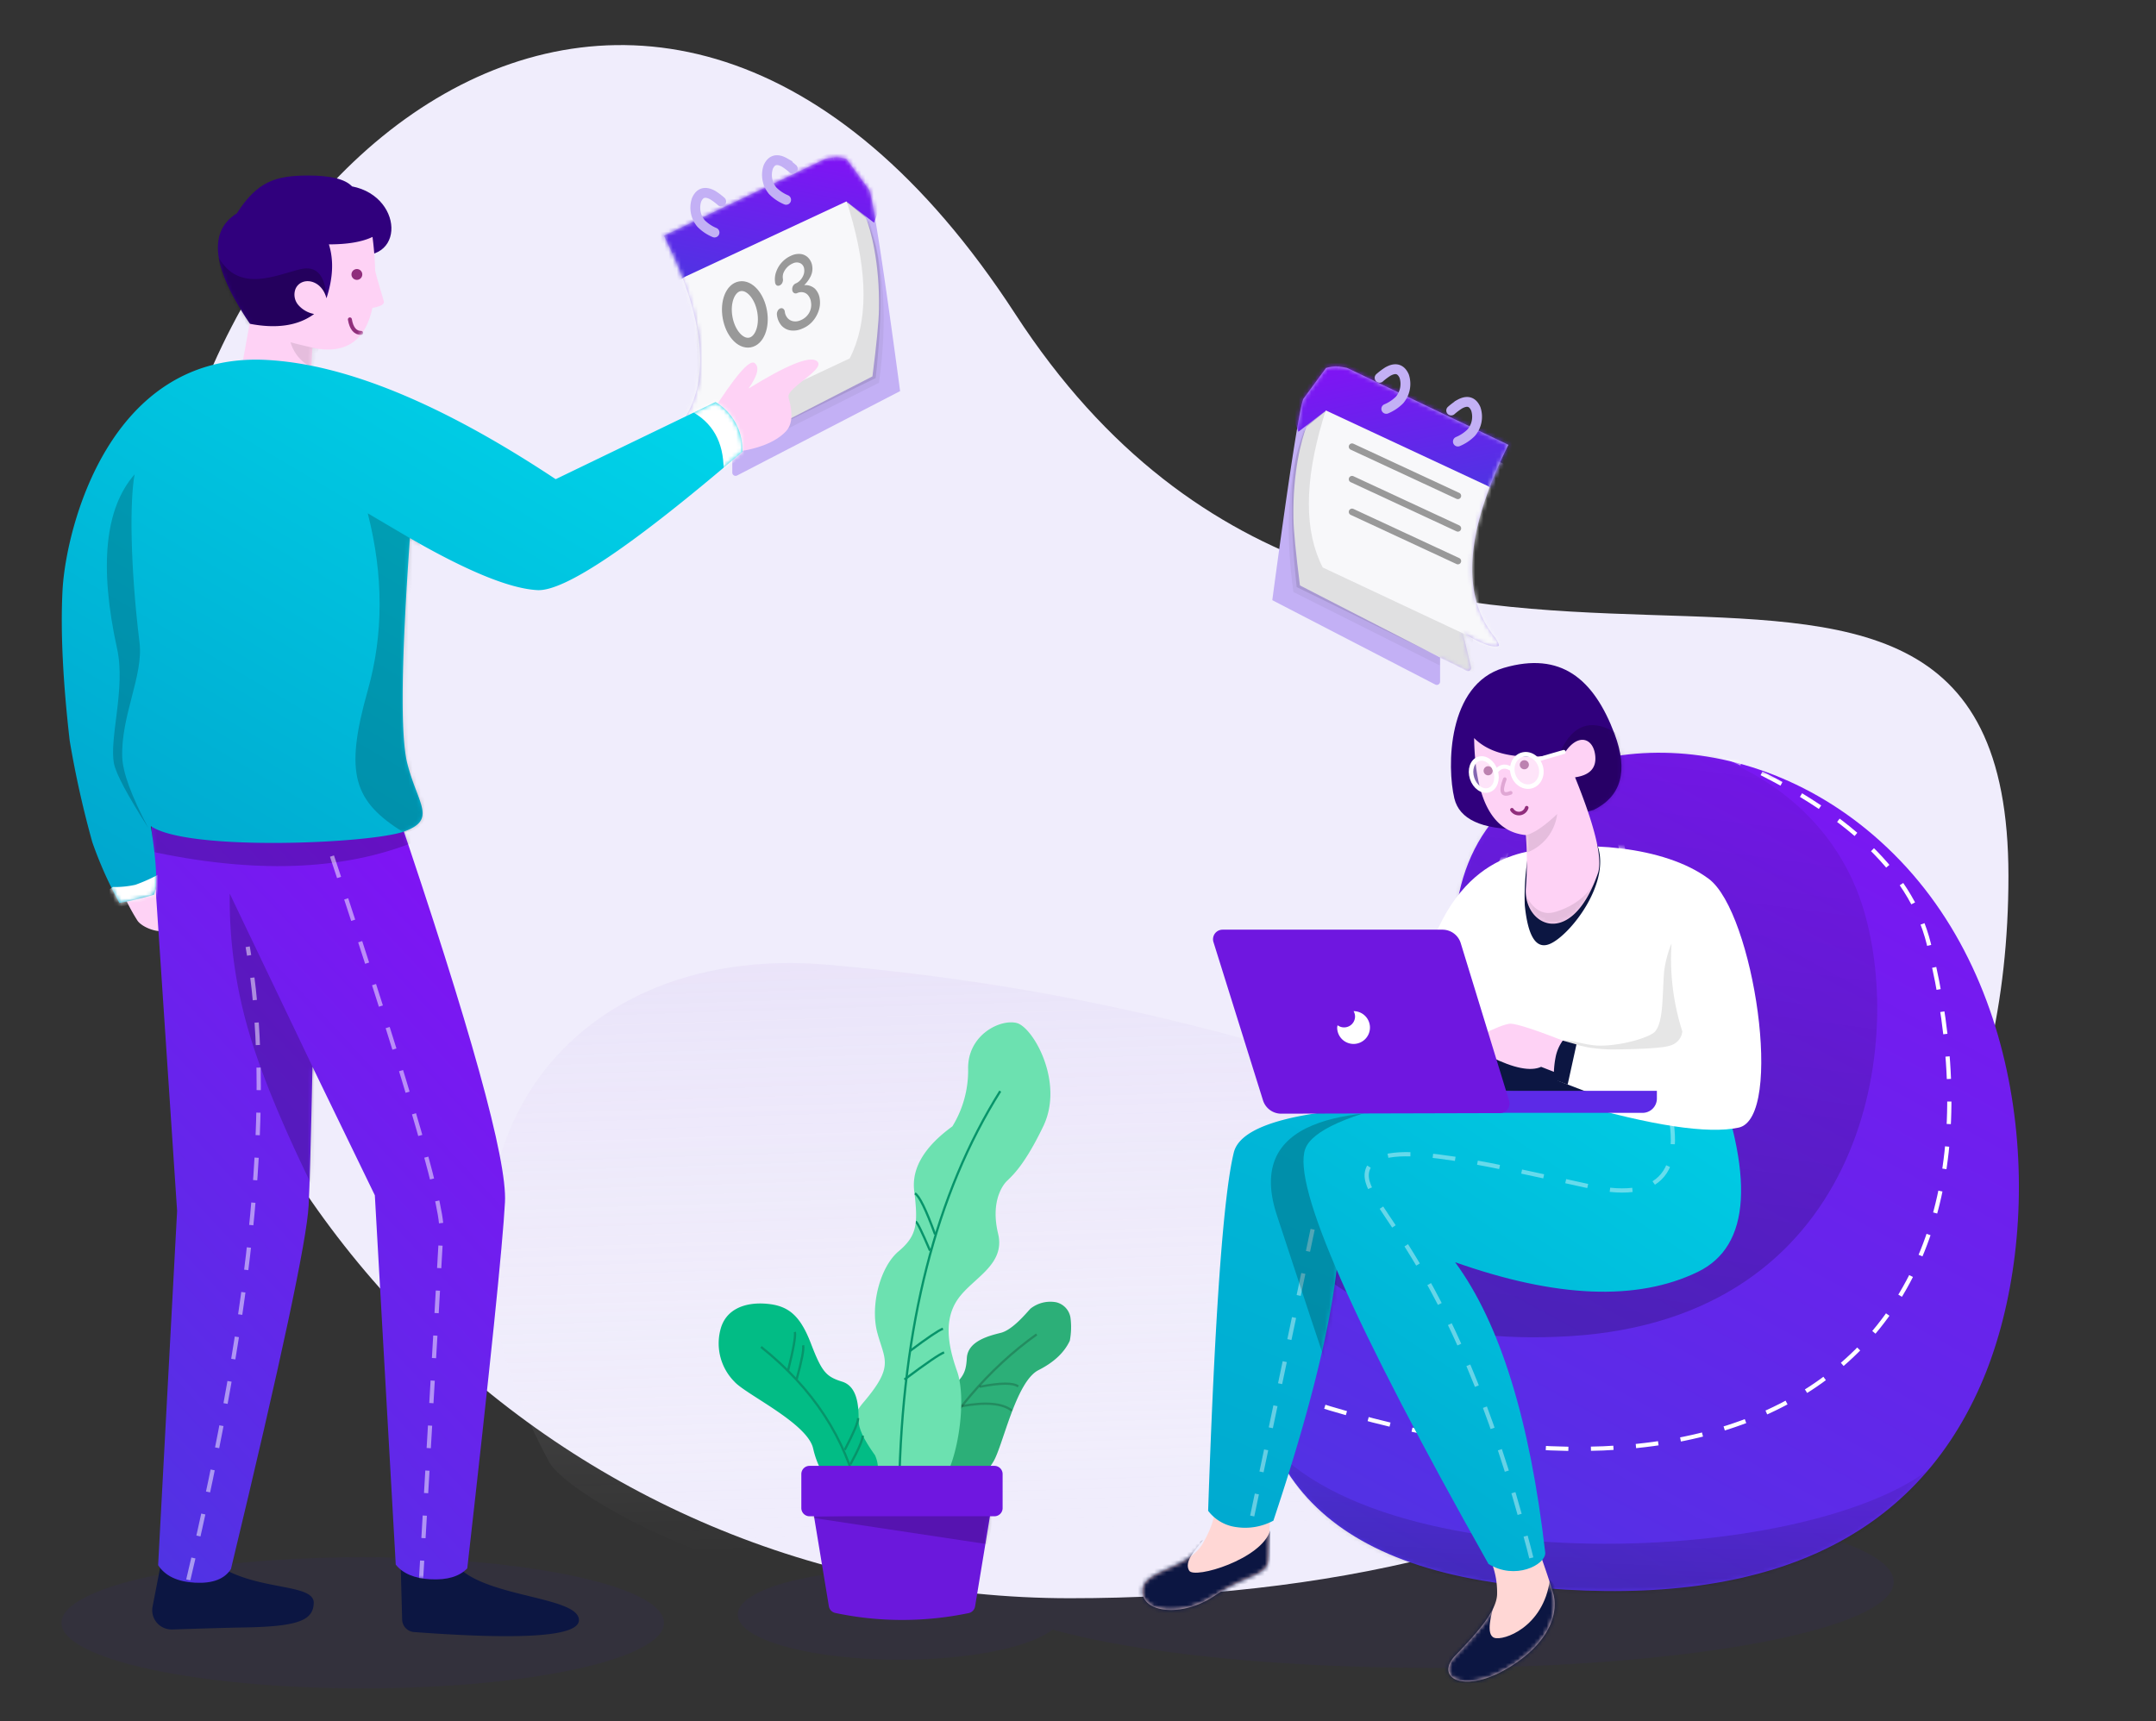 <svg xmlns="http://www.w3.org/2000/svg" xmlns:xlink="http://www.w3.org/1999/xlink" viewBox="0 0 526 420">
  <rect x="0" y="0" width="526" height="420" fill="#333333" stroke="none"/>
  <defs>
    <mask id="a" x="36" y="11" width="454" height="383.85" maskUnits="userSpaceOnUse">
      <path d="M265,390C389.24,390,490,289.33,490,165.15S367.42-60.53,278.31,76.61,36,89.58,36,213.76,140.66,390,265,390Z" style="fill: #fff;fill-rule: evenodd"/>
    </mask>
    <linearGradient id="b" x1="13.51" y1="459.89" x2="13.24" y2="463.59" gradientTransform="matrix(370.38, 0, 0, -159.85, -4682.98, 73888.01)" gradientUnits="userSpaceOnUse">
      <stop offset="0" stop-color="#fff" stop-opacity="0"/>
      <stop offset="1" stop-color="#5818be"/>
    </linearGradient>
    <mask id="c" x="196.5" y="360.38" width="46.61" height="34.92" maskUnits="userSpaceOnUse">
      <path d="M197,360.38h46.11L237.89,392a2,2,0,0,1-1.57,1.63A79.81,79.81,0,0,1,220,395.3a78.42,78.42,0,0,1-16.22-1.71h0a2,2,0,0,1-1.56-1.63Z" style="fill: #fff;fill-rule: evenodd"/>
    </mask>
    <linearGradient id="d" x1="13.77" y1="460.87" x2="13.19" y2="459.69" gradientTransform="matrix(186.92, 0, 0, -204.57, -2111.34, 94451.82)" gradientUnits="userSpaceOnUse">
      <stop offset="0" stop-color="#7f14f4"/>
      <stop offset="1" stop-color="#4d35e2"/>
    </linearGradient>
    <mask id="e" x="305.63" y="183.58" width="186.92" height="204.68" maskUnits="userSpaceOnUse">
      <path d="M363.63,272.36q-53,13-56.6,36.82c-6.49,42.46,8.74,72.08,64.59,77.88s94.19-9.34,111.62-49.12c15.2-34.68,13.86-92.88-19.6-127.89s-82.23-32.14-100-9Q345.84,224.18,363.63,272.36Z" style="fill: #fff;fill-rule: evenodd"/>
    </mask>
    <mask id="f" x="305.63" y="180.63" width="186.92" height="207.63" maskUnits="userSpaceOnUse">
      <path d="M363.63,272.36q-53,13-56.6,36.82c-6.49,42.46,8.74,72.08,64.59,77.88s94.19-9.34,111.62-49.12c15.2-34.68,13.86-92.88-19.6-127.89s-82.23-32.14-100-9Q345.84,224.18,363.63,272.36Z" style="fill: #fff;fill-rule: evenodd"/>
    </mask>
    <linearGradient id="g" x1="13.55" y1="461.15" x2="13.36" y2="459.77" gradientTransform="matrix(151.57, 0, 0, -145.71, -1650.93, 67311.68)" gradientUnits="userSpaceOnUse">
      <stop offset="0" stop-opacity="0"/>
      <stop offset="0.09" stop-opacity="0.01"/>
      <stop offset="1" stop-opacity="0.2"/>
    </linearGradient>
    <mask id="h" x="305.63" y="183.69" width="186.92" height="211.43" maskUnits="userSpaceOnUse">
      <path d="M363.63,272.36q-53,13-56.6,36.82c-6.49,42.46,8.74,72.08,64.59,77.88s94.19-9.34,111.62-49.12c15.2-34.68,13.86-92.88-19.6-127.89s-82.23-32.14-100-9Q345.84,224.18,363.63,272.36Z" style="fill: #fff;fill-rule: evenodd"/>
    </mask>
    <linearGradient id="i" x1="13.48" y1="460.54" x2="13.29" y2="459.16" gradientTransform="matrix(168.52, 0, 0, -43.76, -1868.83, 20485.78)" xlink:href="#g"/>
    <mask id="j" x="353.94" y="161.8" width="47.5" height="51" maskUnits="userSpaceOnUse">
      <path d="M388.81,197.64q10.17-5.05,5.09-18.56c-5.09-13.5-13.14-20.15-27-16.11s-13.9,24.27-12.08,31.86q1.83,7.59,16.18,7.53Z" style="fill: #fff;fill-rule: evenodd"/>
    </mask>
    <mask id="k" x="276.09" y="365.16" width="34.03" height="29.25" maskUnits="userSpaceOnUse">
      <path d="M296.34,365.16q.9,5-2.9,11.5c-3.79,6.49-14.73,6.3-14.73,11.61s9.68,6.48,17.63,1.11,13.13-4.73,13.13-9q0-4.26.65-13.61Z" style="fill: #fff;fill-rule: evenodd"/>
    </mask>
    <linearGradient id="l" x1="14.17" y1="462.39" x2="12.91" y2="459.38" gradientTransform="matrix(103.08, 0, 0, -103.09, -1032.25, 47753.41)" gradientUnits="userSpaceOnUse">
      <stop offset="0" stop-color="#00d3e9"/>
      <stop offset="1" stop-color="#00a7ce"/>
    </linearGradient>
    <mask id="m" x="294.75" y="269.69" width="103.08" height="105.77" maskUnits="userSpaceOnUse">
      <path d="M397.83,271.13q-93-5.52-96.82,10.11t-6.26,87.42a10.26,10.26,0,0,0,7,4,14.5,14.5,0,0,0,8.92-1.59q20.37-61,15.06-83.62Z" style="fill: #fff;fill-rule: evenodd"/>
    </mask>
    <mask id="n" x="294.75" y="269.69" width="103.08" height="103.09" maskUnits="userSpaceOnUse">
      <path d="M397.83,271.13q-93-5.52-96.82,10.11t-6.26,87.42a10.26,10.26,0,0,0,7,4,14.5,14.5,0,0,0,8.92-1.59q20.37-61,15.06-83.62Z" style="fill: #fff;fill-rule: evenodd"/>
    </mask>
    <mask id="o" x="351.84" y="378.29" width="28.59" height="33.17" maskUnits="userSpaceOnUse">
      <path d="M364,381.56a20,20,0,0,1,1.25,7.33c0,4.15-4.86,9.56-10.15,15.05s2.1,9.64,13.05,2.95,11.89-14.26,10.8-18q-1.08-3.74-3.54-10.6Z" style="fill: #fff;fill-rule: evenodd"/>
    </mask>
    <linearGradient id="p" x1="13.69" y1="460.99" x2="12.91" y2="459.63" gradientTransform="matrix(106.79, 0, 0, -124.59, -1057.33, 57656.45)" xlink:href="#l"/>
    <mask id="q" x="317.98" y="258.8" width="106.79" height="126.4" maskUnits="userSpaceOnUse">
      <path d="M417.28,258.8q16.41,42.17-3.11,51.59Q392,321.1,355,308q16.42,22.31,22,70.95c0,2.92-7.34,6.72-13.86,2.68q-49.53-87.9-44.7-101.27T417.28,258.8Z" style="fill: #fff;fill-rule: evenodd"/>
    </mask>
    <mask id="r" x="343.79" y="206.46" width="85.9" height="69.2" maskUnits="userSpaceOnUse">
      <path d="M383.38,269q29.64,8.58,40.8,6.16c11.16-2.42,3.69-52.54-7.3-60.71s-31.19-9.31-43.85-6.73c-9.54,1.94-28.27,9.57-29.24,57Z" style="fill: #fff;fill-rule: evenodd"/>
    </mask>
    <mask id="s" x="343.79" y="205.52" width="85.9" height="70.14" maskUnits="userSpaceOnUse">
      <path d="M383.38,269q29.64,8.58,40.8,6.16c11.16-2.42,3.69-52.54-7.3-60.71s-31.19-9.31-43.85-6.73c-9.54,1.94-28.27,9.57-29.24,57Z" style="fill: #fff;fill-rule: evenodd"/>
    </mask>
    <mask id="u" x="359.64" y="180.1" width="30.55" height="45.28" maskUnits="userSpaceOnUse">
      <path d="M359.64,180.1q.38,22.47,12.62,23.68a84.6,84.6,0,0,1,0,13c-.61,9,11,15.15,17.57-3.63q1.83-5.22-5.56-23.47,5.34-.76,4.93-5.19c-.41-4.42-4.25-5.82-7.57-.62Q366,186.5,359.64,180.1Z" style="fill: #fff;fill-rule: evenodd"/>
    </mask>
    <mask id="x" x="359.64" y="180.1" width="30.87" height="47.55" maskUnits="userSpaceOnUse">
      <path d="M359.64,180.1q.38,22.47,12.62,23.68a84.6,84.6,0,0,1,0,13c-.61,9,11,15.15,17.57-3.63q1.83-5.22-5.56-23.47,5.34-.76,4.93-5.19c-.41-4.42-4.25-5.82-7.57-.62Q366,186.5,359.64,180.1Z" style="fill: #fff;fill-rule: evenodd"/>
    </mask>
    <mask id="aa" x="295.94" y="226.86" width="72.34" height="44.9" maskUnits="userSpaceOnUse">
      <path d="M298.27,226.86h53.66a4.66,4.66,0,0,1,4.45,3.3l11.8,38.45a2.34,2.34,0,0,1-1.55,2.91,2.59,2.59,0,0,1-.67.1l-53.37.14a4.66,4.66,0,0,1-4.46-3.27l-12.08-38.6a2.33,2.33,0,0,1,1.52-2.92A2.38,2.38,0,0,1,298.27,226.86Z" style="fill: #fff;fill-rule: evenodd"/>
    </mask>
    <mask id="ab" x="162" y="38.39" width="57.6" height="77.69" maskUnits="userSpaceOnUse">
      <path d="M162,57.54q15.88,31.92,3.18,47.08c-.78,1.23-1,1.9-.8,2q2,.8,8.74-3.2l-2,8.31a.79.79,0,0,0,.59,1,.87.87,0,0,0,.55-.06l6.4-3.22v5.87a.8.8,0,0,0,.8.8.78.78,0,0,0,.37-.09L219.6,95.44q-6-44.68-7.55-49.07l-5.56-7.58a10.58,10.58,0,0,0-2.38-.4,16.21,16.21,0,0,0-2.78.4Z" style="fill: #fff;fill-rule: evenodd"/>
    </mask>
    <mask id="ae" x="160.81" y="38.19" width="58.79" height="77.89" maskUnits="userSpaceOnUse">
      <path d="M162,57.54q15.88,31.92,3.18,47.08c-.78,1.23-1,1.9-.8,2q2,.8,8.74-3.2l-2,8.31a.79.79,0,0,0,.59,1,.87.87,0,0,0,.55-.06l6.4-3.22v5.87a.8.8,0,0,0,.8.8.78.78,0,0,0,.37-.09L219.6,95.44q-6-44.68-7.55-49.07l-5.56-7.58a10.58,10.58,0,0,0-2.38-.4,16.21,16.21,0,0,0-2.78.4Z" style="fill: #fff;fill-rule: evenodd"/>
    </mask>
    <mask id="af" x="159.62" y="35.99" width="59.99" height="80.08" maskUnits="userSpaceOnUse">
      <path d="M162,57.54q15.88,31.92,3.18,47.08c-.78,1.23-1,1.9-.8,2q2,.8,8.74-3.2l-2,8.31a.79.79,0,0,0,.59,1,.87.87,0,0,0,.55-.06l6.4-3.22v5.87a.8.8,0,0,0,.8.8.78.78,0,0,0,.37-.09L219.6,95.44q-6-44.68-7.55-49.07l-5.56-7.58a10.58,10.58,0,0,0-2.38-.4,16.21,16.21,0,0,0-2.78.4Z" style="fill: #fff;fill-rule: evenodd"/>
    </mask>
    <linearGradient id="ag" x1="13.42" y1="459.73" x2="13.07" y2="458.68" gradientTransform="matrix(55.22, 0, 0, -32.72, -545.23, 15079.61)" xlink:href="#d"/>
    <mask id="ah" x="53.16" y="42.86" width="42.36" height="38.03" maskUnits="userSpaceOnUse">
      <path d="M79,77.12c4.66-3.76,4.39-8.17,4.39-15.64,15.66,5,15.73-13.43,2.49-16q-2.49-2.65-10.66-2.65c-8.16,0-12.49,1.54-17.45,9.24Q46.9,58.85,61.65,80,72.12,82.69,79,77.12Z" style="fill: #fff;fill-rule: evenodd"/>
    </mask>
    <mask id="ai" x="58.67" y="57.75" width="34.99" height="34.44" maskUnits="userSpaceOnUse">
      <path d="M91.53,66c.34,1.64,1.8,6.39,2.1,7.47.22.76-.71,1.31-2.78,1.65q-2.58,12.21-14.64,9.76l-.39,7.33-17.15-.9L60.89,79q9.92,1.92,15.75-2.38a6.71,6.71,0,0,1-3.82-2.15,3.87,3.87,0,0,1-.71-4c1.33-3,6.3-2.46,7.54,2.31q2.41-7.39.59-13.15,6.89,0,10.64-1.82A81.07,81.07,0,0,1,91.53,66Z" style="fill: #fff;fill-rule: evenodd"/>
    </mask>
    <linearGradient id="al" x1="13.56" y1="460.75" x2="13.08" y2="459.71" gradientTransform="matrix(91.63, 4.8, 10.04, -191.62, -5771.09, 88427.18)" xlink:href="#d"/>
    <mask id="am" x="36.51" y="194.91" width="86.75" height="191.32" maskUnits="userSpaceOnUse">
      <path d="M77.41,198.48l19-1.85q27.6,81.24,26.79,96.7T114,382.71c-1.94,2-4.9,2.87-8.89,2.67s-6.84-1.41-8.56-3.59l-5.1-90.12L76.24,260.32q-.58,27.07-.94,33.84-.66,12.73-18.95,88.7-2.33,3.69-8.77,3.35t-9-4.28l4.63-86.43L36.51,194.91l40.93,2.15Z" style="fill: #fff;fill-rule: evenodd"/>
    </mask>
    <mask id="an" x="35.76" y="194.91" width="87.5" height="191.32" maskUnits="userSpaceOnUse">
      <path d="M77.41,198.48l19-1.85q27.6,81.24,26.79,96.7T114,382.71c-1.94,2-4.9,2.87-8.89,2.67s-6.84-1.41-8.56-3.59l-5.1-90.12L76.24,260.32q-.58,27.07-.94,33.84-.66,12.73-18.95,88.7-2.33,3.69-8.77,3.35t-9-4.28l4.63-86.43L36.51,194.91l40.93,2.15Z" style="fill: #fff;fill-rule: evenodd"/>
    </mask>
    <linearGradient id="aq" x1="13.62" y1="460.8" x2="12.97" y2="459.8" gradientTransform="matrix(163.56, 8.57, 7.02, -133.98, -5331.93, 61700.64)" xlink:href="#l"/>
    <mask id="ar" x="15.11" y="87.76" width="165.96" height="132.54" maskUnits="userSpaceOnUse">
      <path d="M17,180.72q-2.52-22-1.74-36.77C16.06,129.19,26.53,85.82,65,87.83q29,1.52,70.57,29.1l39-18.83a13.57,13.57,0,0,1,6.54,12.14Q141.12,144.52,131.11,144T100,131.31q-3.18,45-.63,55c2.55,10,7.36,13.69-.87,16.62s-52.81,4.88-61.7-1.35q2.16,13.88.75,16.76a84.23,84.23,0,0,1-8.41,2,96.34,96.34,0,0,1-6.62-14.84A240.27,240.27,0,0,1,17,180.72Z" style="fill: #fff;fill-rule: evenodd"/>
    </mask>
    <mask id="at" x="15.11" y="87.76" width="167.66" height="132.54" maskUnits="userSpaceOnUse">
      <path d="M17,180.72q-2.52-22-1.74-36.77C16.06,129.19,26.53,85.82,65,87.83q29,1.52,70.57,29.1l39-18.83a13.57,13.57,0,0,1,6.54,12.14Q141.12,144.52,131.11,144T100,131.31q-3.18,45-.63,55c2.55,10,7.36,13.69-.87,16.62s-52.81,4.88-61.7-1.35q2.16,13.88.75,16.76a84.23,84.23,0,0,1-8.41,2,96.34,96.34,0,0,1-6.62-14.84A240.27,240.27,0,0,1,17,180.72Z" style="fill: #fff;fill-rule: evenodd"/>
    </mask>
    <mask id="au" x="15.11" y="87.76" width="165.96" height="134.19" maskUnits="userSpaceOnUse">
      <path d="M17,180.72q-2.52-22-1.74-36.77C16.06,129.19,26.53,85.82,65,87.83q29,1.52,70.57,29.1l39-18.83a13.57,13.57,0,0,1,6.54,12.14Q141.12,144.52,131.11,144T100,131.31q-3.18,45-.63,55c2.55,10,7.36,13.69-.87,16.62s-52.81,4.88-61.7-1.35q2.16,13.88.75,16.76a84.23,84.23,0,0,1-8.41,2,96.34,96.34,0,0,1-6.62-14.84A240.27,240.27,0,0,1,17,180.72Z" style="fill: #fff;fill-rule: evenodd"/>
    </mask>
    <mask id="av" x="310.4" y="89.4" width="57.6" height="77.69" maskUnits="userSpaceOnUse">
      <path d="M368,108.55q-15.88,31.92-3.18,47.08c.78,1.23,1,1.9.8,2q-2,.8-8.74-3.2l2,8.31a.79.79,0,0,1-.59,1,.87.87,0,0,1-.55-.06l-6.4-3.22v5.87a.8.8,0,0,1-.8.8.78.78,0,0,1-.37-.09L310.4,146.45q6-44.68,7.55-49.07l5.56-7.58a10.58,10.58,0,0,1,2.38-.4,16.21,16.21,0,0,1,2.78.4Z" style="fill: #fff;fill-rule: evenodd"/>
    </mask>
    <mask id="ay" x="310.4" y="89.2" width="58.79" height="77.89" maskUnits="userSpaceOnUse">
      <path d="M368,108.55q-15.88,31.92-3.18,47.08c.78,1.23,1,1.9.8,2q-2,.8-8.74-3.2l2,8.31a.79.79,0,0,1-.59,1,.87.87,0,0,1-.55-.06l-6.4-3.22v5.87a.8.8,0,0,1-.8.8.78.78,0,0,1-.37-.09L310.4,146.45q6-44.68,7.55-49.07l5.56-7.58a10.58,10.58,0,0,1,2.38-.4,16.21,16.21,0,0,1,2.78.4Z" style="fill: #fff;fill-rule: evenodd"/>
    </mask>
    <mask id="az" x="310.4" y="87.01" width="59.99" height="80.08" maskUnits="userSpaceOnUse">
      <path d="M368,108.55q-15.88,31.92-3.18,47.08c.78,1.23,1,1.9.8,2q-2,.8-8.74-3.2l2,8.31a.79.79,0,0,1-.59,1,.87.87,0,0,1-.55-.06l-6.4-3.22v5.87a.8.8,0,0,1-.8.8.78.78,0,0,1-.37-.09L310.4,146.45q6-44.68,7.55-49.07l5.56-7.58a10.58,10.58,0,0,1,2.38-.4,16.21,16.21,0,0,1,2.78.4Z" style="fill: #fff;fill-rule: evenodd"/>
    </mask>
    <linearGradient id="ba" x1="13.89" y1="459.73" x2="13.54" y2="458.68" gradientTransform="translate(1101.23 15130.62) rotate(180) scale(55.22 32.72)" xlink:href="#d"/>
  </defs>
  <title>Artboard 1</title>
  <g>
    <rect width="526" height="420" style="fill: none"/>
    <path d="M238.35,384.33C242.89,373.51,291.14,365,350,365c61.86,0,112,9.4,112,21s-50.14,21-112,21c-38.88,0-73.14-3.72-93.22-9.36-5.4,4.29-20,7.36-37.28,7.36-21.82,0-39.5-4.92-39.5-11s17.68-11,39.5-11A127.28,127.28,0,0,1,238.35,384.33Z" style="fill: #3c11ca;fill-rule: evenodd;opacity: 0.06;isolation: isolate"/>
    <g>
      <path d="M261.05,390C136.76,390,36,289.33,36,165.15S158.58-60.53,247.69,76.61,490,89.58,490,213.76,385.34,390,261.05,390Z" style="fill: #f0edfc;fill-rule: evenodd"/>
      <g style="mask: url(#a)">
        <path d="M134,356.81c-38.16-70.67,1-127.27,68-121.39,140.67,12.34,161.28,60.35,259,25.62q12.16-4.76,16.1-7.57c9.52-6.82,12.37-12.82,12.37-12.82q-2.91,26.57-7.31,37c-17.69,41.8-40.09,64.23-54.88,72.54-79.53,44.7-168.92,46-187.26,44.24C175.1,388.15,137.67,363.64,134,356.81Z" style="fill-rule: evenodd;fill: url(#b)"/>
      </g>
    </g>
    <g>
      <g>
        <path d="M261,327.16q-2,4.32-7.64,7.18c-5.64,2.85-8.79,19.09-11.15,22.56a13.29,13.29,0,0,1-11.31,6.38c-5.36.08-8.2-4.21-9-9.34s.56-8.54,6.74-12.86,7-5.57,7.24-9.7,5.39-5.42,8.28-6.14,6.22-4.82,7.23-5.89a7.81,7.81,0,0,1,6.29-1.57,4.6,4.6,0,0,1,3.49,3.8A17.77,17.77,0,0,1,261,327.16Z" style="fill: #2caf78;fill-rule: evenodd"/>
        <path d="M223.59,360.08q11.74-21.91,29.32-34.46" style="fill: none;stroke: #000;stroke-opacity: 0.2;stroke-width: 0.55px"/>
        <path d="M234.63,343.13q8.81-1.62,12.25,1.09" style="fill: none;stroke: #000;stroke-opacity: 0.2;stroke-width: 0.55px"/>
        <path d="M239,338.4q7.6-1.48,9.42-.08" style="fill: none;stroke: #000;stroke-opacity: 0.2;stroke-width: 0.55px"/>
      </g>
      <g>
        <path d="M210.68,363.54q-7.5-12.53,0-21.36c7.51-8.84,5.18-10.26,3.37-16.93s.69-16.12,5.14-19.87,4.87-6.51,3.85-14.77q-1-8.25,9.32-15.76a26,26,0,0,0,3.83-14.22c0-8.18,7.87-12,11.85-11s11.67,14.43,6.49,25.2-8.26,12.54-9.29,13.81-3.47,5.17-1.73,12.42-5.41,10.45-9.23,15.17-3.49,10.78-.79,18.35-.31,24.54-4.43,27.77Q224.94,365.61,210.68,363.54Z" style="fill: #6ce1b0;fill-rule: evenodd"/>
        <path d="M219.36,363.13q1.13-59.4,24.67-96.87" style="fill: none;stroke: #07946a;stroke-width: 0.55px"/>
        <path d="M222.05,329.63q6.34-4.77,8-5.4" style="fill: none;stroke: #07946a;stroke-width: 0.55px"/>
        <path d="M220.65,336.64q8-6,9.68-6.62" style="fill: none;stroke: #07946a;stroke-width: 0.55px"/>
        <path d="M226.89,305.17q-3-7-3.44-7" style="fill: none;stroke: #07946a;stroke-width: 0.55px"/>
        <path d="M228.13,301.21q-3.33-9.1-4.91-10" style="fill: none;stroke: #07946a;stroke-width: 0.55px"/>
      </g>
      <g>
        <path d="M203.49,362.59q-3.7-3-5.11-9.15c-1.41-6.17-16.4-13.15-19.2-16.28a13.28,13.28,0,0,1-3.46-12.52c1.22-5.22,6.08-6.93,11.25-6.5s8.15,2.61,10.85,9.65,3.71,8.13,7.66,9.37,4,6.55,4,9.52,3.16,7.2,4,8.44a7.76,7.76,0,0,1,0,6.48,4.58,4.58,0,0,1-4.52,2.47A17.89,17.89,0,0,1,203.49,362.59Z" style="fill: #02bc85;fill-rule: evenodd"/>
        <path d="M185.67,328.67q19.07,15.21,23.85,36.59" style="fill: none;stroke: #07946a;stroke-width: 0.55px"/>
        <path d="M194.36,336.56q1.89-6.8,1.58-8.28" style="fill: none;stroke: #07946a;stroke-width: 0.55px"/>
        <path d="M192.26,334.46q2-7.95,1.66-9.44" style="fill: none;stroke: #07946a;stroke-width: 0.55px"/>
        <path d="M207.48,357.32c2-3.67,3-6,3-7" style="fill: none;stroke: #07946a;stroke-width: 0.55px"/>
        <path d="M206.09,353.81q3.27-6.24,3.27-7.76" style="fill: none;stroke: #07946a;stroke-width: 0.55px"/>
      </g>
      <g>
        <path d="M197,360.38h46.11L237.89,392a2,2,0,0,1-1.57,1.63A79.81,79.81,0,0,1,220,395.3a78.42,78.42,0,0,1-16.22-1.71h0a2,2,0,0,1-1.56-1.63Z" style="fill: #6b18dc;fill-rule: evenodd"/>
        <g style="mask: url(#c)">
          <polygon points="196.5 370.12 241.06 376.84 242.62 369 196.5 370.12" style="fill-rule: evenodd;opacity: 0.2;isolation: isolate"/>
        </g>
      </g>
      <path d="M197.5,370h45.11a2,2,0,0,0,2-2v-8.3a2,2,0,0,0-2-2H197.5a2,2,0,0,0-2,2V368A2,2,0,0,0,197.5,370Z" style="fill: #6f17e0;fill-rule: evenodd"/>
    </g>
    <g>
      <g>
        <path d="M363.63,272.36q-53,13-56.6,36.82c-6.49,42.46,8.74,72.08,64.59,77.88s94.19-9.34,111.62-49.12c15.2-34.68,13.86-92.88-19.6-127.89s-82.23-32.14-100-9Q345.84,224.18,363.63,272.36Z" style="fill-rule: evenodd;fill: url(#d)"/>
        <g style="mask: url(#e)">
          <path d="M419.8,184.05q44,19,50.76,46.22c24.77,100.21-44.09,150.81-162.35,108" style="fill: none;stroke: #fff;stroke-width: 1.029px;stroke-dasharray: 5.5"/>
        </g>
        <g style="mask: url(#f)">
          <path d="M383.14,182.72c22.43-7.47,61.22,4.92,71.53,39.26s-.74,99.67-71.53,104.06-89.21-42.92-69.05-72.12c10.84-15.68,12.1-15.77,29.18-39.6S358.47,179.39,383.14,182.72Z" style="fill-rule: evenodd;fill: url(#g)"/>
        </g>
        <g style="mask: url(#h)">
          <path d="M477.45,351.35C459.54,381.1,340,389,308.93,351.35q27.7,48.58,84.91,43.24C451,389.25,463.09,375.59,477.45,351.35Z" style="fill: url(#i)"/>
        </g>
      </g>
      <g>
        <path d="M388.81,197.64q10.17-5.05,5.09-18.56c-5.09-13.5-13.14-20.15-27-16.11s-13.9,24.27-12.08,31.86q1.83,7.59,16.18,7.53Z" style="fill: #30007d"/>
        <g style="mask: url(#j)">
          <path d="M380.75,183.3q4.38-9.54,13-4.77c8.61,4.77,8.75,13.52,6.36,21.67q-2.4,8.15-6.36,12.6H383.64Z" style="fill-opacity: 0.3;opacity: 0.6;isolation: isolate"/>
        </g>
      </g>
      <g>
        <path d="M296.34,365.16q.9,5-2.9,11.5c-3.79,6.49-14.73,6.3-14.73,11.61s9.68,6.48,17.63,1.11,13.13-4.73,13.13-9q0-4.26.65-13.61Z" style="fill: #ffd7d5"/>
        <g style="mask: url(#k)">
          <path d="M293.51,375.75c-2.09,2.68-4.67,5.43-3.38,7.53s17.72-2.82,19.75-9.82v10.48l-9.5,4q-5.49,6.48-15.35,6.48c-9.85,0-10.41-7.23-7.18-9.73Q281.09,382.19,293.51,375.75Z" style="fill: #0c1642"/>
        </g>
      </g>
      <g>
        <path d="M397.83,271.13q-93-5.52-96.82,10.11t-6.26,87.42a10.26,10.26,0,0,0,7,4,14.5,14.5,0,0,0,8.92-1.59q20.37-61,15.06-83.62Z" style="fill: url(#l)"/>
        <g style="mask: url(#m)">
          <path d="M322.51,289.21l-18.15,86.15" style="fill: none;stroke: #fff;stroke-width: 1.029px;stroke-dasharray: 5.5;opacity: 0.4;isolation: isolate"/>
        </g>
        <g style="mask: url(#n)">
          <path d="M350.17,271.08c-15.38,0-47.21-.73-38.68,25.36q8.53,26.1,16.08,48.5Q365.55,271.08,350.17,271.08Z" style="fill-opacity: 0.3;opacity: 0.7;isolation: isolate"/>
        </g>
      </g>
      <g>
        <path d="M364,381.56a20,20,0,0,1,1.25,7.33c0,4.15-4.86,9.56-10.15,15.05s2.1,9.64,13.05,2.95,11.89-14.26,10.8-18q-1.08-3.74-3.54-10.6Z" style="fill: #ffd7d5"/>
        <g style="mask: url(#o)">
          <path d="M364.55,391.32c-.57,2.13-2.22,7.52,0,8.33s12-2.53,13.58-14.16q4.13,3.93.85,12.17c-3.27,8.25-17.36,15.93-24.91,13.27Q346.53,408.26,364.55,391.32Z" style="fill: #0c1642"/>
        </g>
      </g>
      <g>
        <path d="M417.28,258.8q16.41,42.17-3.11,51.59Q392,321.1,355,308q16.42,22.31,22,70.95c0,2.92-7.34,6.72-13.86,2.68q-49.53-87.9-44.7-101.27T417.28,258.8Z" style="fill: url(#p)"/>
        <g style="mask: url(#q)">
          <path d="M405.16,263.06q10.74,32.6-17.25,26.47c-28-6.12-52.43-12.18-54.37-3.69s22.19,20.56,41.29,99.24" style="fill: none;stroke: #fff;stroke-width: 1.029px;stroke-dasharray: 5.5;opacity: 0.4;isolation: isolate"/>
        </g>
      </g>
      <g>
        <g>
          <path d="M383.38,269q29.64,8.58,40.8,6.16c11.16-2.42,3.69-52.54-7.3-60.71s-31.19-9.31-43.85-6.73c-9.54,1.94-28.27,9.57-29.24,57Z" style="fill: #fff"/>
          <g style="mask: url(#r)">
            <path d="M410.44,251.68a57.94,57.94,0,0,1-2.63-21.49A27.41,27.41,0,0,0,406,237c-.48,6.37-.17,12.28-2.2,14.7-1.06,1.26-7.11,3.3-13,3.46-3.88.1-8.06-1.71-9.34-1.22-.36.14,1.7.74,6.07,1.66a41.3,41.3,0,0,0,5.84.49q12-.12,14.25-1A4,4,0,0,0,410.44,251.68Z" style="opacity: 0.1;isolation: isolate"/>
          </g>
          <g style="mask: url(#s)">
            <path d="M368.24,205.82q-12.15,28.08,6.27,49.86,29-13.86,20.94-49.86" style="fill: none;stroke: #fff;stroke-width: 1.47px"/>
          </g>
          <g style="mask: url(#r)">
            <polygon points="380.47 261.94 380.11 263.74 387.92 266.73 361.37 266.73 359.86 256.21 370.89 256.21 380.47 261.94" style="fill: #0c1642"/>
          </g>
        </g>
        <path d="M373.1,207.16A61.73,61.73,0,0,0,372,220.87q1.14,11.5,6.06,9.49c4.92-2,15.37-15.2,11.49-24.54Z" style="fill: #0c1642"/>
      </g>
      <g>
        <path d="M359.64,180.1q.38,22.47,12.62,23.68a84.6,84.6,0,0,1,0,13c-.61,9,11,15.15,17.57-3.63q1.83-5.22-5.56-23.47,5.34-.76,4.93-5.19c-.41-4.42-4.25-5.82-7.57-.62Q366,186.5,359.64,180.1Z" style="fill: #fed2f5"/>
        <g style="mask: url(#u)">
          <path d="M372,187.72a1.11,1.11,0,0,0,0-2.21,1.11,1.11,0,1,0,0,2.21Z" style="fill: #902e7c"/>
        </g>
        <g style="mask: url(#u)">
          <path d="M363.17,189.19a1.11,1.11,0,0,0,0-2.21,1.11,1.11,0,1,0,0,2.21Z" style="fill: #902e7c"/>
        </g>
        <g style="mask: url(#u)">
          <path d="M371.81,203.87c1.17-.16,3.42-.83,8.1-5.23a11.62,11.62,0,0,1-7.54,9.46Z" style="opacity: 0.1;isolation: isolate"/>
        </g>
        <g style="mask: url(#x)">
          <path d="M372.09,217c0,2,2.65,6.76,7,5.62s13.3-5.62,10.55-16.22q3.84,14.85-8.88,19.9T372.09,217Z" style="opacity: 0.1;isolation: isolate"/>
        </g>
        <g style="mask: url(#u)">
          <path d="M367.12,190.13q-1.74,4.62,1.44,3.33" style="fill: none;stroke: #e0a7d4;stroke-linecap: round;stroke-linejoin: round;stroke-width: 0.882px"/>
        </g>
        <g style="mask: url(#u)">
          <path d="M368.87,197.6a2,2,0,0,0,3.6-.5" style="fill: none;stroke: #902e7c;stroke-linecap: round;stroke-linejoin: round;stroke-width: 0.882px"/>
        </g>
      </g>
      <path d="M382.2,254.27q-11.43-4.47-13.7-4.47c-2.27,0-12.15,5-12.15,6.27q0,1.29,4.65,0-2.87,5.42-1.43,6t4.15-4.17q8.44,4.17,12.27,2.43l4.46,1.74Z" style="fill: #fed2f5"/>
      <path d="M379.11,263.42l3.35,1.24,2.15-9.8-3.34-.94a10.29,10.29,0,0,0-1.75,4.06A23.2,23.2,0,0,0,379.11,263.42Z" style="fill: #0c1642"/>
      <g>
        <path d="M362.23,266.18h42v1.89a3.5,3.5,0,0,1-3.5,3.49H362.23Z" style="fill: #5c2ae7;fill-rule: evenodd"/>
        <g>
          <path d="M298.27,226.86h53.66a4.66,4.66,0,0,1,4.45,3.3l11.8,38.45a2.34,2.34,0,0,1-1.55,2.91,2.59,2.59,0,0,1-.67.1l-53.37.14a4.66,4.66,0,0,1-4.46-3.27l-12.08-38.6a2.33,2.33,0,0,1,1.52-2.92A2.38,2.38,0,0,1,298.27,226.86Z" style="fill: #6f17e0"/>
          <g style="mask: url(#aa)">
            <path d="M326.33,250.18a2.67,2.67,0,0,0,4.26-2.12,2.59,2.59,0,0,0-.36-1.32h0a4,4,0,1,1-4,4A4.58,4.58,0,0,1,326.33,250.18Z" style="fill: #fff;fill-rule: evenodd"/>
          </g>
        </g>
      </g>
      <g>
        <ellipse cx="362" cy="189" rx="3" ry="4" transform="translate(-40.69 121.11) rotate(-18)" style="fill: #fff;fill-opacity: 0.4;stroke: #fff;stroke-width: 1.1px"/>
        <ellipse cx="372.5" cy="188" rx="3.5" ry="4" transform="translate(-39.86 124.31) rotate(-18)" style="fill: #fff;fill-opacity: 0.4;stroke: #fff;stroke-width: 1.1px"/>
        <path d="M369,187.84c-1.55-1.15-2.88-1-4,.37" style="fill: none;stroke: #fff"/>
        <path d="M375.14,185.34l6.36-1.84" style="fill: none;stroke: #fff;stroke-linecap: round"/>
      </g>
    </g>
    <g>
      <g>
        <path d="M162,57.54q15.88,31.92,3.18,47.08c-.78,1.23-1,1.9-.8,2q2,.8,8.74-3.2l-2,8.31a.79.79,0,0,0,.59,1,.87.87,0,0,0,.55-.06l6.4-3.22v5.87a.8.8,0,0,0,.8.8.78.78,0,0,0,.37-.09L219.6,95.44q-6-44.68-7.55-49.07l-5.56-7.58a10.58,10.58,0,0,0-2.38-.4,16.21,16.21,0,0,0-2.78.4Z" style="fill: #c3b0f5;fill-rule: evenodd"/>
        <g style="mask: url(#ab)">
          <path d="M178.68,111.4l35.76-18q3.18-22.74-2.39-39.5L176.3,72.7Z" style="fill-rule: evenodd;opacity: 0.047;isolation: isolate"/>
        </g>
        <g style="mask: url(#ab)">
          <path d="M178.68,109.41l34.17-17.56q1.5-11.71,1.59-16.36c.21-11.47-2.05-19.5-3.18-22.34l-4.37-3.59L174.71,75.49l-1.19,26.34-6.75,12.77,5.8-1.73Z" style="fill: #f8f8fa;fill-rule: evenodd"/>
        </g>
        <g style="mask: url(#ab)">
          <path d="M169.55,113.8l44.09-21.55q2.4-22.14,0-32.32c-1.21-4.19-2.13-6.72-2.78-7.58a17.6,17.6,0,0,0-4.37-4L169.55,69.11l1.19,39.9Z" style="fill-rule: evenodd;opacity: 0.1;isolation: isolate"/>
        </g>
        <g style="mask: url(#ae)">
          <path d="M164,107.81l4.9-1.5,3.62-2.5,34.78-16.35q6.75-13.15,0-35.91t-2.39-6.78L160.81,63.13Z" style="fill: #f8f8fa;fill-rule: evenodd"/>
        </g>
        <g style="mask: url(#af)">
          <polygon points="167.16 67.51 206.49 49.16 213.25 54.35 214.84 49.96 211.26 40.78 205.3 35.99 159.62 56.34 165.18 68.71 167.16 67.51" style="fill-rule: evenodd;fill: url(#ag)"/>
        </g>
      </g>
      <ellipse cx="181.72" cy="76.72" rx="4.28" ry="6.97" transform="translate(-10.56 32.72) rotate(-10)" style="fill: none;stroke: #999;stroke-width: 2.4px"/>
      <path d="M195.68,80.21a5.16,5.16,0,0,1-2.85.41,3.69,3.69,0,0,1-2.18-1.19,4.7,4.7,0,0,1-1.09-2.53,1.56,1.56,0,0,1,.15-1,1.18,1.18,0,0,1,.63-.63.72.72,0,0,1,.74.07,1,1,0,0,1,.39.73,2.9,2.9,0,0,0,.68,1.55,2.45,2.45,0,0,0,1.38.77,3,3,0,0,0,1.73-.22,4.2,4.2,0,0,0,2.1-1.75,4,4,0,0,0,.5-2.68,3.21,3.21,0,0,0-.62-1.57,2.13,2.13,0,0,0-1.2-.82,2.36,2.36,0,0,0-1.51.15.85.85,0,0,1-.81,0,.93.93,0,0,1-.43-.72,1.6,1.6,0,0,1,.18-1,1.4,1.4,0,0,1,.72-.64,3,3,0,0,0,1.08-.8,3.83,3.83,0,0,0,.77-1.27,2.83,2.83,0,0,0,.16-1.4,1.78,1.78,0,0,0-.91-1.42,2.08,2.08,0,0,0-1.81,0,4.26,4.26,0,0,0-1.4.94,4.36,4.36,0,0,0-.91,1.34A2.81,2.81,0,0,0,191,68a1.6,1.6,0,0,1-.14,1,1.23,1.23,0,0,1-.63.64.77.77,0,0,1-.74,0,1,1,0,0,1-.39-.73,5.27,5.27,0,0,1,.28-2.62,6.66,6.66,0,0,1,1.46-2.37,6.73,6.73,0,0,1,2.34-1.6,4.27,4.27,0,0,1,2.29-.32,3.1,3.1,0,0,1,1.81,1,3.65,3.65,0,0,1,.89,2,4.16,4.16,0,0,1-.4,2.43,7.62,7.62,0,0,1-1.57,2.15,3.49,3.49,0,0,1,2.61.86A4.27,4.27,0,0,1,200,73a6.07,6.07,0,0,1-.31,2.94,7.54,7.54,0,0,1-1.57,2.62A6.73,6.73,0,0,1,195.68,80.21Z" style="fill: #999;fill-rule: evenodd"/>
      <path d="M174.32,56.74a10.1,10.1,0,0,1-3.26-2.18,6,6,0,0,1-1.11-5.8c.79-1.8,2.12-2.17,4-1.11a16.26,16.26,0,0,1,2,1.51" style="fill: none;stroke: #c3b0f5;stroke-linecap: round;stroke-width: 2.4px"/>
      <path d="M191.79,48.76a10.14,10.14,0,0,1-3.25-2.18,6.08,6.08,0,0,1-1.12-5.8q1.2-2.7,4-1.11a16.26,16.26,0,0,1,2,1.51" style="fill: none;stroke: #c3b0f5;stroke-linecap: round;stroke-width: 2.4px"/>
    </g>
    <ellipse cx="88.5" cy="396" rx="73.5" ry="16" style="fill: #3c11ca;opacity: 0.06;isolation: isolate"/>
    <g>
      <g style="opacity: 0.2">
        <path d="M55.4,56.38c2,4.41,10.41,7.11,16.59-1.91,2.87-4.19,9.63-1.85,14.11-1.62q5.45,15.88-9.24,19.38c-4.72,1.11-10.24.84-13.56-1.82C56.25,64.79,54.08,53.39,55.4,56.38Z" style="fill: #fff"/>
      </g>
      <g>
        <g>
          <path d="M79,77.12c4.66-3.76,4.39-8.17,4.39-15.64,15.66,5,15.73-13.43,2.49-16q-2.49-2.65-10.66-2.65c-8.16,0-12.49,1.54-17.45,9.24Q46.9,58.85,61.65,80,72.12,82.69,79,77.12Z" style="fill: #30007d"/>
          <g style="mask: url(#ah)">
            <path d="M79.67,72.89q-.45-8.58-6.34-7.21c-5.89,1.38-15,5.95-20-2.87q1.29,11.82,8.37,18Q72.38,81,77.36,78.2Z" style="opacity: 0.254;isolation: isolate"/>
          </g>
        </g>
        <g>
          <path d="M91.53,66c.34,1.64,1.8,6.39,2.1,7.47.22.76-.71,1.31-2.78,1.65q-2.58,12.21-14.64,9.76l-.39,7.33-17.15-.9L60.89,79q9.92,1.92,15.75-2.38a6.71,6.71,0,0,1-3.82-2.15,3.87,3.87,0,0,1-.71-4c1.33-3,6.3-2.46,7.54,2.31q2.41-7.39.59-13.15,6.89,0,10.64-1.82A81.07,81.07,0,0,1,91.53,66Z" style="fill: #fed2f5"/>
          <g style="mask: url(#ai)">
            <path d="M87,68.29a1.32,1.32,0,1,0-1.25-1.39A1.32,1.32,0,0,0,87,68.29Z" style="fill: #902e7c"/>
          </g>
          <g style="mask: url(#ai)">
            <path d="M77.72,85.17Q72.56,84,70.88,83.51a9.87,9.87,0,0,0,5.41,6.25Z" style="opacity: 0.1;isolation: isolate"/>
          </g>
          <g style="mask: url(#ai)">
            <path d="M85.36,77.94q.56,3.3,2.76,3.3" style="fill: none;stroke: #902e7c;stroke-linecap: round;stroke-linejoin: round;stroke-width: 0.97px"/>
          </g>
        </g>
      </g>
      <path d="M40,377.76l-2.78,14.29A4.69,4.69,0,0,0,41,397.54a4.52,4.52,0,0,0,1,.09q12.4-.42,17.61-.5c13.27-.23,16.78-1.77,16.93-5.93.17-4.76-12.89-3-22.44-8.65Z" style="fill: #0c1642"/>
      <path d="M97.7,379.85l.41,15.4a3.13,3.13,0,0,0,2.89,3q40.25,3,40.24-2.91c0-6.17-25.85-5.41-30.83-14.81Z" style="fill: #0c1642"/>
      <path d="M33.57,224.7c1.36,1.83,5.32,2.94,6.06,2.33q.57-.48,0-5.08l-2.2-6.59-6.62,4.39A48.51,48.51,0,0,0,33.57,224.7Z" style="fill: #fed2f5;fill-rule: evenodd"/>
      <g>
        <path d="M77.41,198.48l19-1.85q27.6,81.24,26.79,96.7T114,382.71c-1.94,2-4.9,2.87-8.89,2.67s-6.84-1.41-8.56-3.59l-5.1-90.12L76.24,260.32q-.58,27.07-.94,33.84-.66,12.73-18.95,88.7-2.33,3.69-8.77,3.35t-9-4.28l4.63-86.43L36.51,194.91l40.93,2.15Z" style="fill: url(#al)"/>
        <g style="mask: url(#am)">
          <path d="M56.05,218.06l20.59,43.06v29.26Q64.7,266.14,60.27,250.24A114.34,114.34,0,0,1,56.05,218.06Z" style="fill-opacity: 0.2"/>
        </g>
        <g style="mask: url(#an)">
          <path d="M35.76,207.54q39,8.6,65.63-2.21l-3.3-6.57-61.93,1.29Z" style="fill-opacity: 0.2"/>
        </g>
        <g style="mask: url(#am)">
          <path d="M77.53,198.46q30.68,91.73,30.15,101.68t-4.94,85" style="fill: none;stroke: #fff;stroke-width: 1.029px;stroke-dasharray: 5.5;opacity: 0.5;isolation: isolate"/>
        </g>
        <g style="mask: url(#am)">
          <path d="M45.93,385.53q24-101,14.5-154.5" style="fill: none;stroke: #fff;stroke-width: 1.029px;stroke-dasharray: 5.5;opacity: 0.5;isolation: isolate"/>
        </g>
      </g>
      <path d="M173.25,101.32q9-14.2,10.86-12.73t-1.5,6.23q14-8.64,16.64-6.74c2.61,1.9-7.54,6.57-6.87,8.91.72,2.55,1.39,6.14-.64,8.27q-3.9,4.11-13.59,5.2Z" style="fill: #fed2f5"/>
      <g>
        <path d="M17,180.72q-2.52-22-1.74-36.77C16.06,129.19,26.53,85.82,65,87.83q29,1.52,70.57,29.1l39-18.83a13.57,13.57,0,0,1,6.54,12.14Q141.12,144.52,131.11,144T100,131.31q-3.18,45-.63,55c2.55,10,7.36,13.69-.87,16.62s-52.81,4.88-61.7-1.35q2.16,13.88.75,16.76a84.23,84.23,0,0,1-8.41,2,96.34,96.34,0,0,1-6.62-14.84A240.27,240.27,0,0,1,17,180.72Z" style="fill: url(#aq)"/>
        <g style="mask: url(#ar)">
          <path d="M102.13,132.58q-3.51-2.09-12.41-7.32,5.79,22.69,0,43.22c-5.81,20.53-3.33,27.09,8.74,34.65,3.57-.31,5.45-2.18,5.63-5.63.27-5.18-5.92-15-4.19-21.77S105.64,134.66,102.13,132.58Z" style="opacity: 0.196;isolation: isolate"/>
        </g>
        <g style="mask: url(#ar)">
          <path d="M36.16,202Q30,190.37,29.82,184.7c-.31-10.1,5.2-19.87,4.22-27.89-2.29-18.8-2.4-34.53-1.2-41.06q-10.89,12.44-4.26,42.61c2.11,9.61-2,21.87-.76,28Q28.57,190.1,36.16,202Z" style="opacity: 0.196;isolation: isolate"/>
        </g>
        <g style="mask: url(#at)">
          <path d="M168.44,100.23q8.1,4.24,8.1,14.35l6.22-4.1q-1.9-11.33-8.68-13.34Z" style="fill: #fff"/>
        </g>
        <g style="mask: url(#au)">
          <path d="M27.51,216.45a23.49,23.49,0,0,0,5.51-.54,40.37,40.37,0,0,0,6.06-2.75l.55,5.5L27,222l-1.11-4.37Z" style="fill: #fff;fill-rule: evenodd"/>
        </g>
      </g>
    </g>
    <g>
      <g>
        <path d="M368,108.55q-15.88,31.92-3.18,47.08c.78,1.23,1,1.9.8,2q-2,.8-8.74-3.2l2,8.31a.79.79,0,0,1-.59,1,.87.87,0,0,1-.55-.06l-6.4-3.22v5.87a.8.8,0,0,1-.8.8.78.78,0,0,1-.37-.09L310.4,146.45q6-44.68,7.55-49.07l5.56-7.58a10.58,10.58,0,0,1,2.38-.4,16.21,16.21,0,0,1,2.78.4Z" style="fill: #c3b0f5;fill-rule: evenodd"/>
        <g style="mask: url(#av)">
          <path d="M351.32,162.41l-35.76-17.95Q312.38,121.72,318,105l35.75,18.75Z" style="fill-rule: evenodd;opacity: 0.047;isolation: isolate"/>
        </g>
        <g style="mask: url(#av)">
          <path d="M351.32,160.42l-34.17-17.56q-1.5-11.72-1.59-16.35c-.21-11.48,2.05-19.51,3.18-22.35l4.37-3.59,32.18,25.94,1.19,26.33,6.75,12.77-5.8-1.73Z" style="fill: #f8f8fa;fill-rule: evenodd"/>
        </g>
        <g style="mask: url(#av)">
          <path d="M360.45,164.81l-44.09-21.55q-2.4-22.14,0-32.32c1.21-4.19,2.13-6.72,2.78-7.58a17.6,17.6,0,0,1,4.37-4l36.94,20.75L359.26,160Z" style="fill-rule: evenodd;opacity: 0.1;isolation: isolate"/>
        </g>
        <g style="mask: url(#ay)">
          <path d="M366,158.82l-4.9-1.5-3.62-2.5-34.78-16.35q-6.75-13.16,0-35.9t2.39-6.79l44.09,18.36Z" style="fill: #f8f8fa;fill-rule: evenodd"/>
        </g>
        <g style="mask: url(#az)">
          <polygon points="362.84 118.53 323.51 100.17 316.75 105.36 315.16 100.97 318.74 91.79 324.7 87 370.38 107.35 364.82 119.72 362.84 118.53" style="fill-rule: evenodd;fill: url(#ba)"/>
        </g>
        <g style="mask: url(#av)">
          <path d="M329.86,109l25.82,12" style="fill: none;stroke: #999;stroke-linecap: round;stroke-width: 1.6px"/>
        </g>
        <g style="mask: url(#av)">
          <path d="M329.86,116.93l25.82,12" style="fill: none;stroke: #999;stroke-linecap: round;stroke-width: 1.6px"/>
        </g>
        <g style="mask: url(#av)">
          <path d="M329.86,124.91l25.82,12" style="fill: none;stroke: #999;stroke-linecap: round;stroke-width: 1.6px"/>
        </g>
      </g>
      <path d="M355.68,107.75a10.1,10.1,0,0,0,3.26-2.18,6,6,0,0,0,1.11-5.8c-.79-1.8-2.12-2.17-4-1.11a16.26,16.26,0,0,0-2,1.51" style="fill: none;stroke: #c3b0f5;stroke-linecap: round;stroke-width: 2.4px"/>
      <path d="M338.21,99.77a10.14,10.14,0,0,0,3.25-2.18,6.08,6.08,0,0,0,1.12-5.8q-1.2-2.7-4-1.11a16.26,16.26,0,0,0-2,1.51" style="fill: none;stroke: #c3b0f5;stroke-linecap: round;stroke-width: 2.4px"/>
    </g>
  </g>
</svg>
